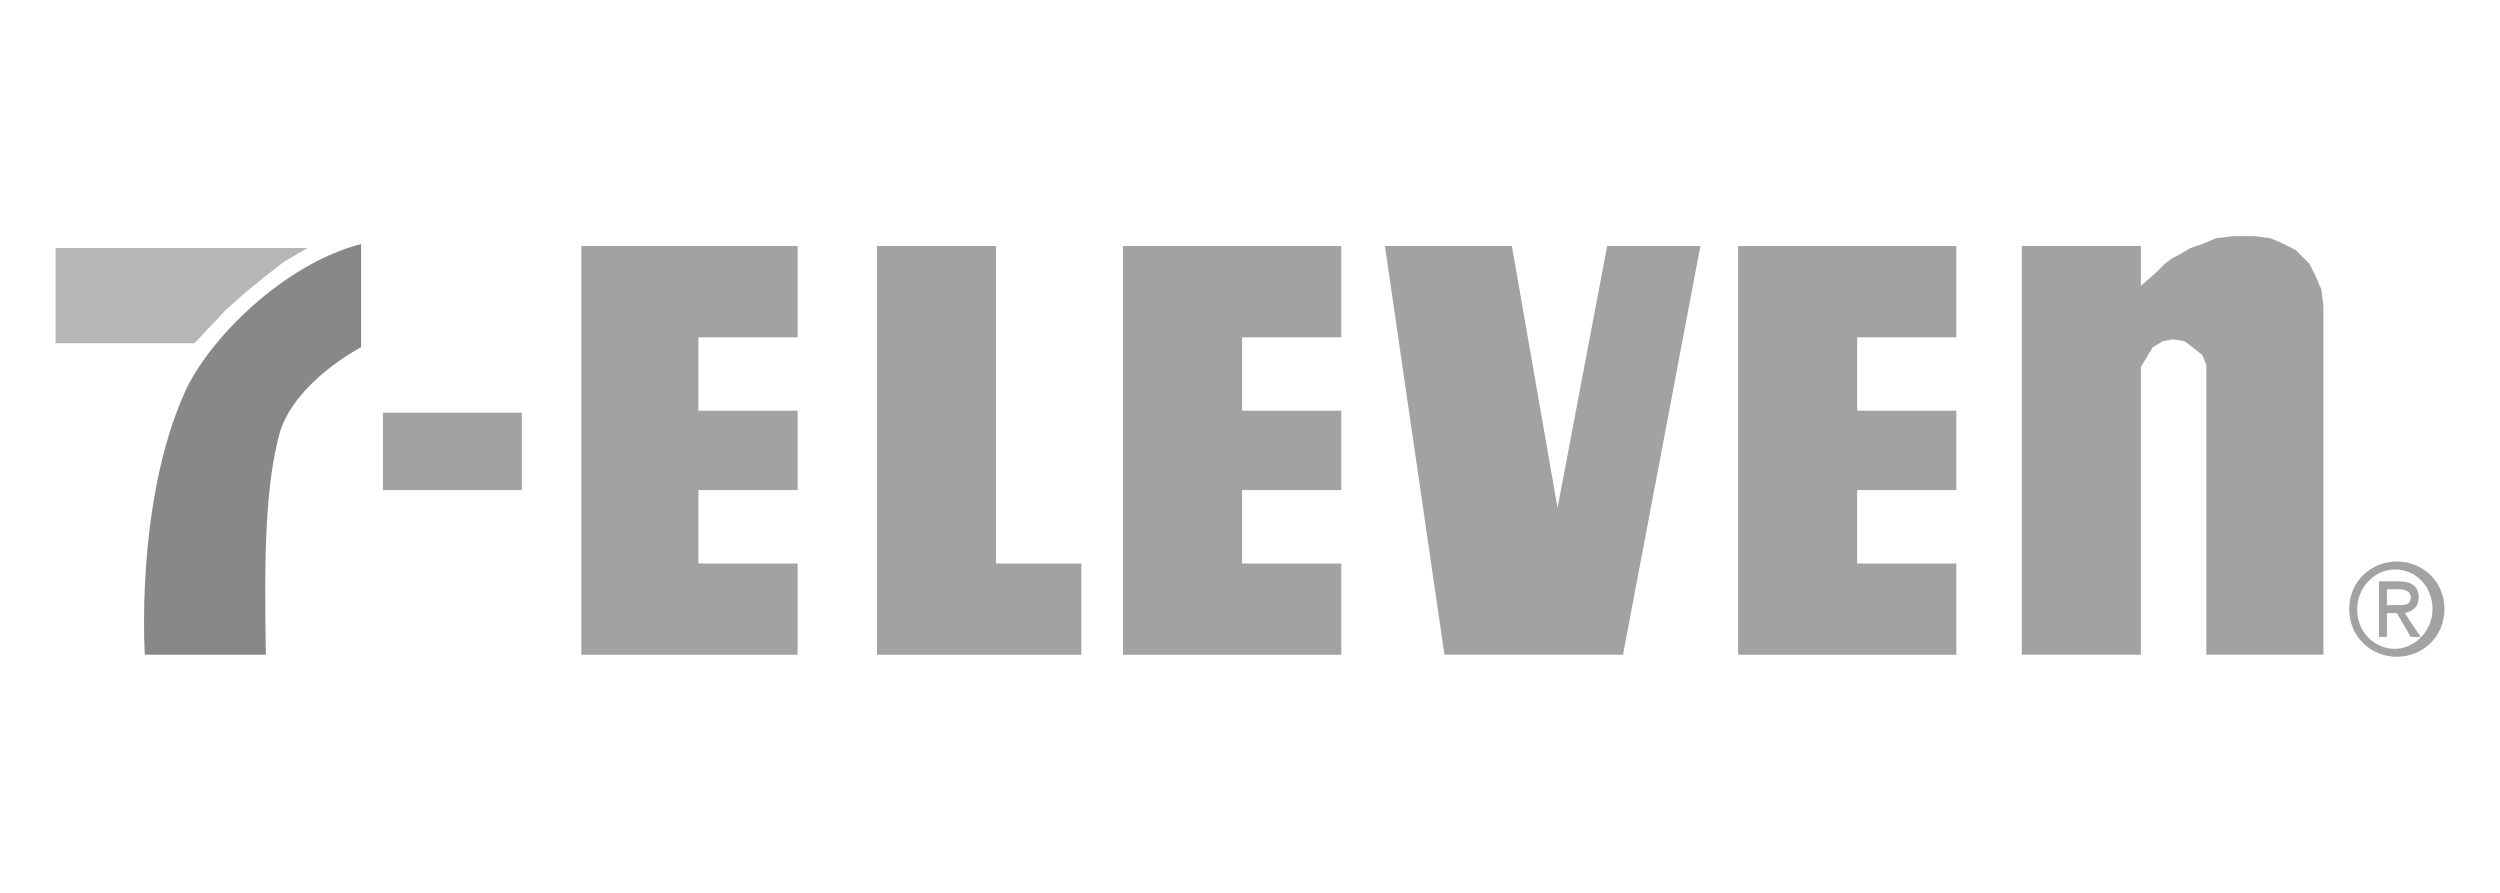 <?xml version="1.0" encoding="utf-8"?>
<!-- Generator: Adobe Illustrator 24.2.3, SVG Export Plug-In . SVG Version: 6.00 Build 0)  -->
<svg version="1.1" id="Layer_1" xmlns="http://www.w3.org/2000/svg" xmlns:xlink="http://www.w3.org/1999/xlink" x="0px" y="0px"
	 viewBox="0 0 126 45" style="enable-background:new 0 0 126 45;" xml:space="preserve">
<style type="text/css">
	.st0{fill-rule:evenodd;clip-rule:evenodd;fill:#A2A2A2;}
	.st1{fill-rule:evenodd;clip-rule:evenodd;fill:#B6B6B6;}
	.st2{fill-rule:evenodd;clip-rule:evenodd;fill:#888888;}
</style>
<g>
	<polygon class="st0" points="112.6,11.9 113.1,11.9 113.6,11.9 114.4,12 114.9,12.2 115.3,12.4 115.7,12.6 115.9,12.8 116.4,13.3 
		116.7,13.9 117,14.6 117.1,15.4 117.1,33 111.2,33 111.2,18.4 111,17.9 110.5,17.5 110.1,17.2 109.5,17.1 109,17.2 108.5,17.5 
		108.2,18 107.9,18.5 107.9,33 101.9,33 101.9,12.4 107.9,12.4 107.9,14.4 108.6,13.8 109.1,13.3 109.5,13 109.9,12.8 110.4,12.5 
		111,12.3 111.7,12 112.6,11.9 	"/>
	<polygon class="st0" points="50.2,12.4 50.2,28.4 54.5,28.4 54.5,33 44.2,33 44.2,12.4 50.2,12.4 	"/>
	<polygon class="st0" points="76.2,12.4 78.5,25.6 81,12.4 85.7,12.4 81.8,33 72.8,33 69.8,12.4 76.2,12.4 	"/>
	<polygon class="st0" points="98.6,12.4 98.6,17 93.6,17 93.6,20.7 98.6,20.7 98.6,24.7 93.6,24.7 93.6,28.4 98.6,28.4 98.6,33 
		87.6,33 87.6,12.4 98.6,12.4 	"/>
	<polygon class="st0" points="26.3,20.8 26.3,24.7 19.3,24.7 19.3,20.8 26.3,20.8 	"/>
	<polygon class="st0" points="40.2,12.4 40.2,17 35.2,17 35.2,20.7 40.2,20.7 40.2,24.7 35.2,24.7 35.2,28.4 40.2,28.4 40.2,33 
		29.3,33 29.3,12.4 40.2,12.4 	"/>
	<polygon class="st0" points="67.6,12.4 67.6,17 62.6,17 62.6,20.7 67.6,20.7 67.6,24.7 62.6,24.7 62.6,28.4 67.6,28.4 67.6,33 
		56.6,33 56.6,12.4 67.6,12.4 	"/>
	<polygon class="st1" points="2.8,17.3 9.8,17.3 11.4,15.6 12.3,14.8 13.4,13.9 14.3,13.2 15.5,12.5 2.8,12.5 2.8,17.3 	"/>
	<path class="st2" d="M18.2,12.3c-3.9,1-7.7,4.8-8.9,7.5c-2.5,5.6-2,13.2-2,13.2s4.3,0,6.1,0c-0.1-5.3,0-8.6,0.7-11.2
		c0.8-2.6,4.1-4.3,4.1-4.3V12.3L18.2,12.3z"/>
	<path class="st0" d="M118.8,30.7c0-1.1,0.9-2,1.9-2c1.1,0,1.9,0.9,1.9,2c0,1.1-0.9,2-1.9,2C119.7,32.7,118.8,31.9,118.8,30.7
		L118.8,30.7z M120.8,33.1c1.3,0,2.4-1,2.4-2.4c0-1.4-1.1-2.4-2.4-2.4c-1.3,0-2.4,1-2.4,2.4C118.4,32.1,119.5,33.1,120.8,33.1
		L120.8,33.1z M120.3,30.9h0.5l0.7,1.2h0.5l-0.8-1.2c0.4-0.1,0.7-0.3,0.7-0.8c0-0.5-0.3-0.8-1-0.8h-1v2.8h0.4V30.9L120.3,30.9z
		 M120.3,30.6v-0.9h0.6c0.3,0,0.6,0.1,0.6,0.4c0,0.4-0.3,0.4-0.7,0.4H120.3L120.3,30.6z"/>
</g>
</svg>
